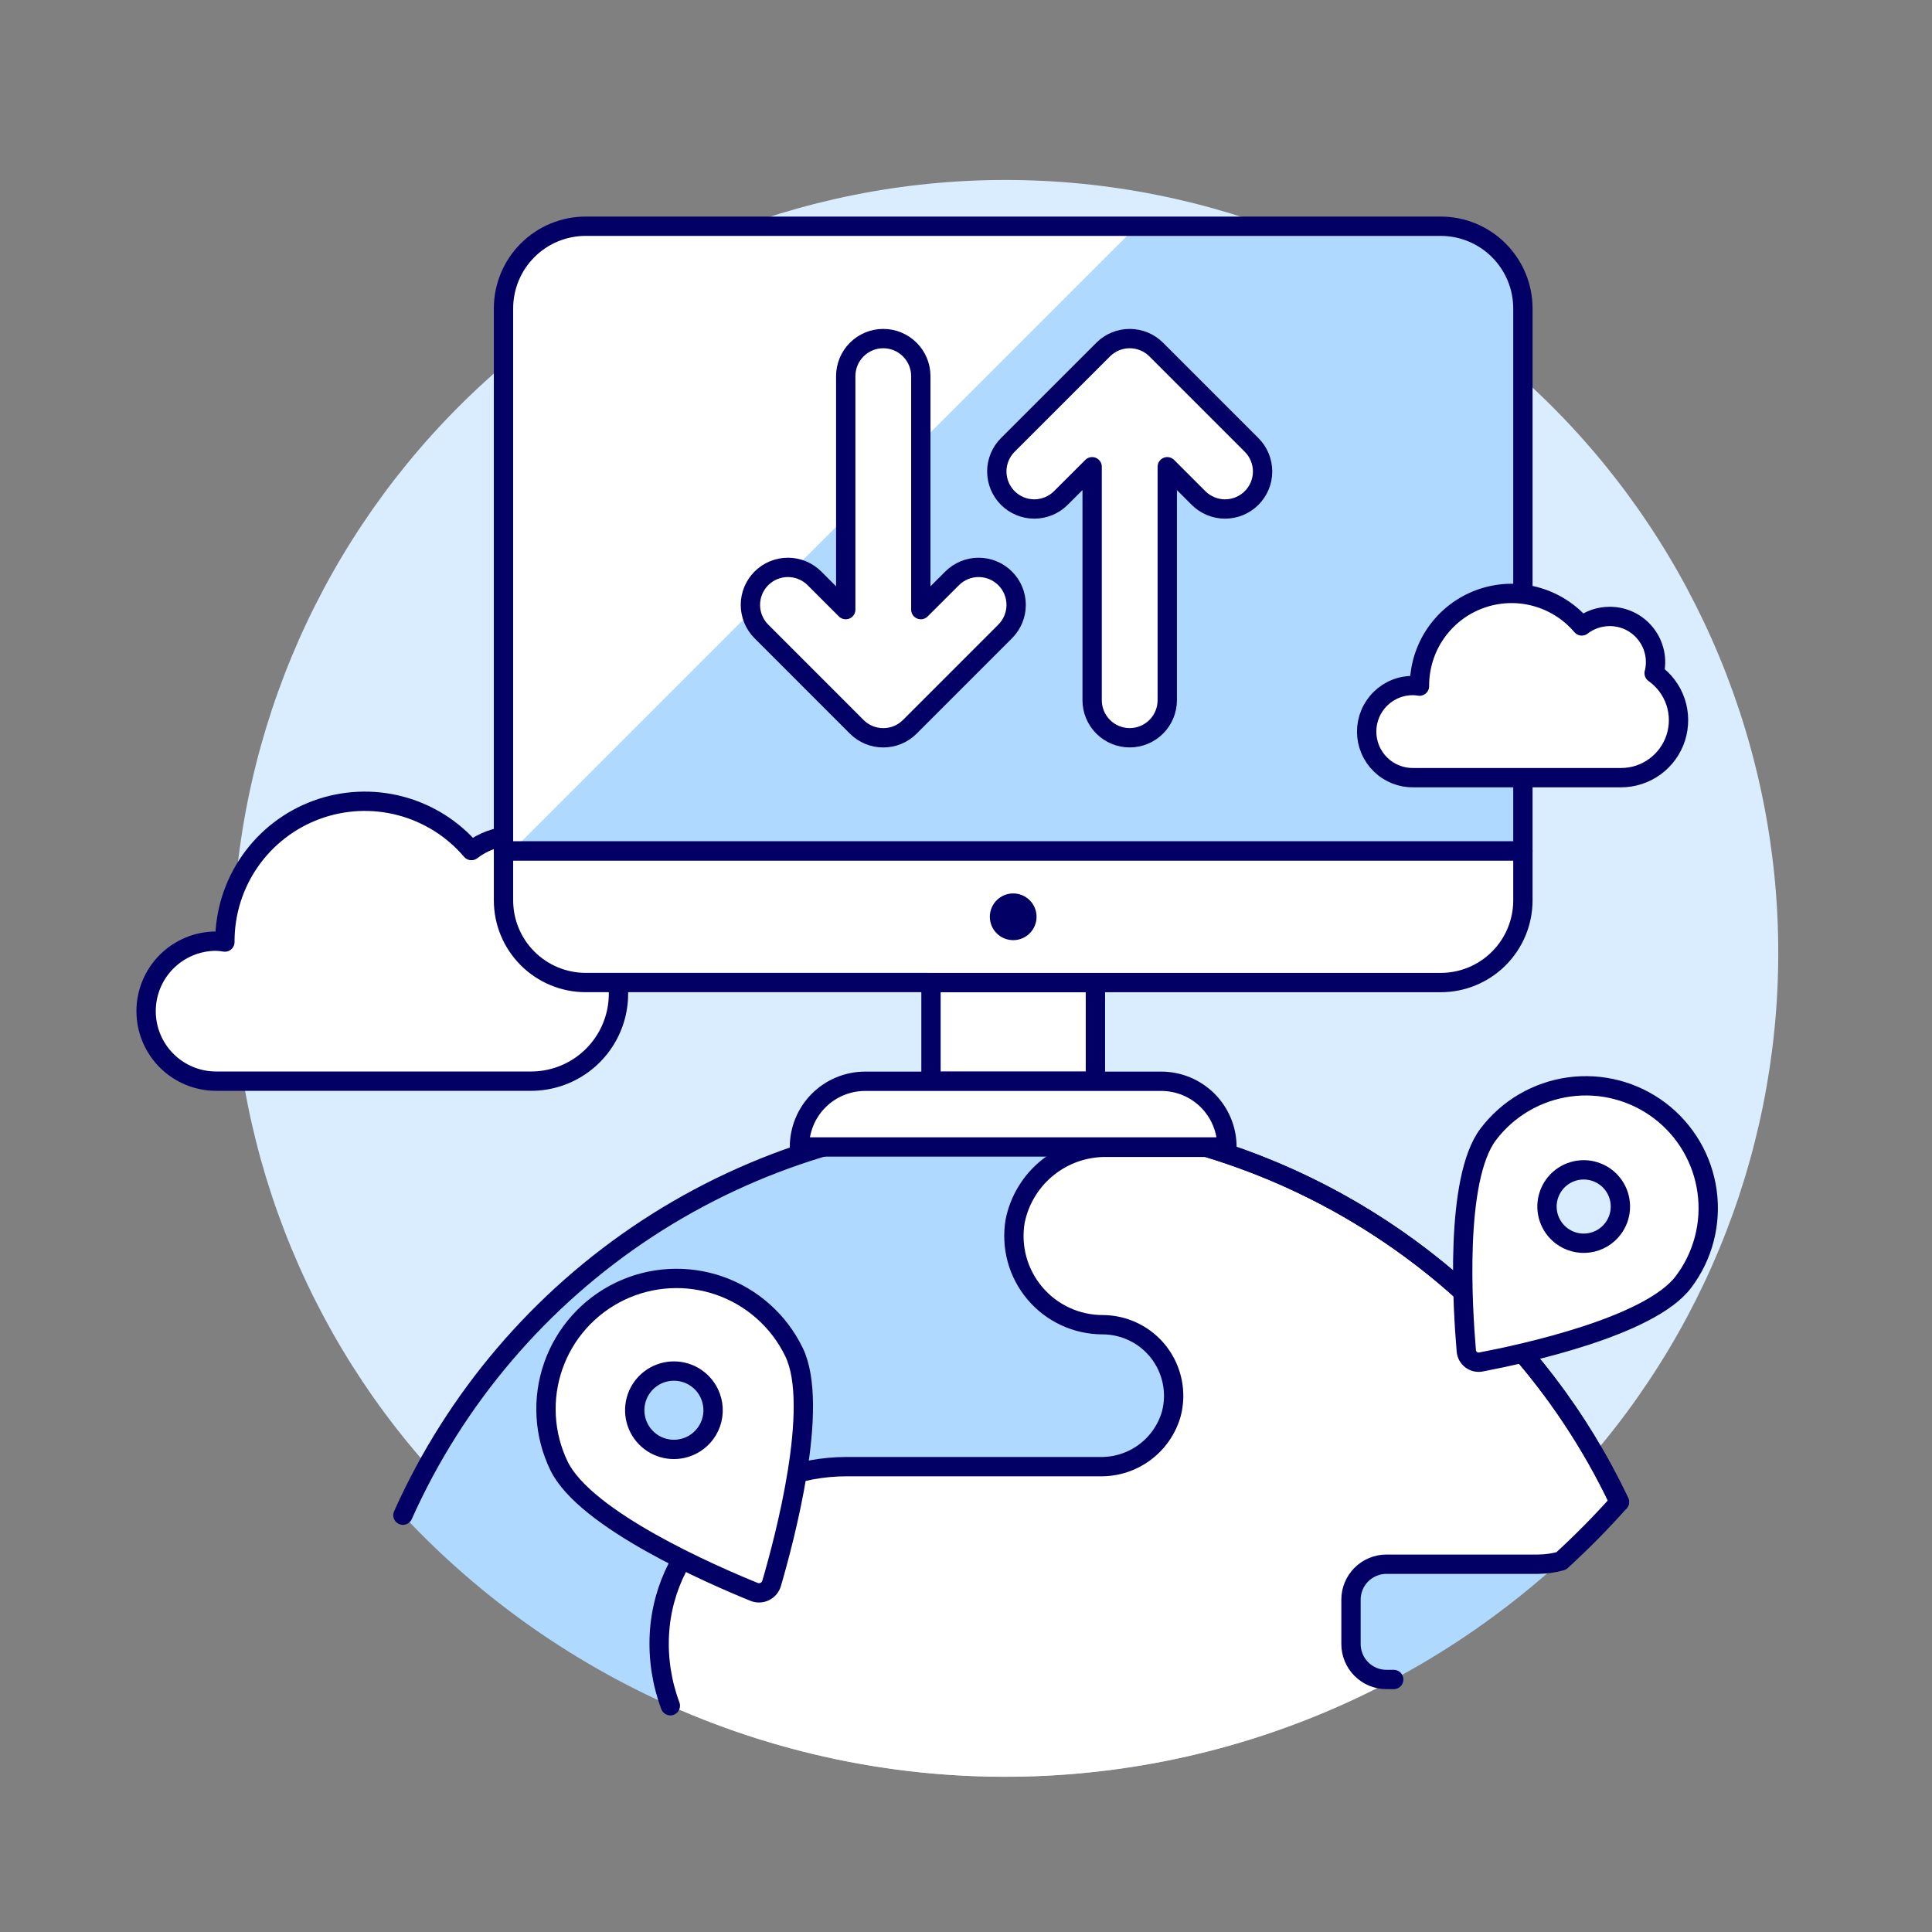 <svg width="121" height="121" viewBox="0 0 121 121" fill="none" xmlns="http://www.w3.org/2000/svg">
<rect x="0" y="0" width="121" height="121" fill="#808080" stroke="none"/>
<path d="M14.572 59.671C14.572 72.507 19.671 84.818 28.748 93.895C37.825 102.972 50.136 108.071 62.972 108.071C75.808 108.071 88.119 102.972 97.196 93.895C106.273 84.818 111.372 72.507 111.372 59.671C111.372 46.834 106.273 34.524 97.196 25.447C88.119 16.37 75.808 11.271 62.972 11.271C50.136 11.271 37.825 16.37 28.748 25.447C19.671 34.524 14.572 46.834 14.572 59.671Z" fill="#D9EDFF"/>
<path d="M101.413 94.08C97.982 86.834 92.546 80.723 85.749 76.471C78.953 72.219 71.079 70.005 63.062 70.091C55.046 70.177 47.222 72.559 40.517 76.955C33.813 81.352 28.509 87.578 25.235 94.896C30.127 100.133 36.056 104.295 42.644 107.115C49.233 109.935 56.337 111.352 63.503 111.275C70.67 111.198 77.742 109.63 84.269 106.669C90.795 103.709 96.634 99.421 101.413 94.08Z" fill="#B0D9FF"/>
<path d="M75.595 71.855H69.355C68.002 71.824 66.683 72.271 65.626 73.116C64.57 73.961 63.845 75.151 63.578 76.477C63.443 77.274 63.483 78.091 63.696 78.871C63.909 79.651 64.29 80.375 64.812 80.992C65.333 81.61 65.983 82.107 66.717 82.447C67.45 82.788 68.249 82.965 69.057 82.965C69.738 82.965 70.41 83.122 71.021 83.423C71.632 83.724 72.165 84.161 72.581 84.701C72.996 85.24 73.282 85.868 73.417 86.536C73.552 87.203 73.532 87.893 73.359 88.551C73.081 89.519 72.492 90.367 71.682 90.964C70.872 91.561 69.888 91.874 68.882 91.853H53.02C47.004 91.853 41.611 96.358 41.296 102.366C41.217 103.885 41.451 105.404 41.983 106.828C49.162 110.018 56.974 111.528 64.825 111.244C72.676 110.959 80.358 108.887 87.287 105.185H86.834C86.543 105.185 86.254 105.128 85.984 105.016C85.714 104.905 85.469 104.741 85.263 104.535C85.056 104.329 84.892 104.084 84.781 103.814C84.669 103.544 84.612 103.255 84.612 102.964V100.188C84.611 99.896 84.669 99.607 84.78 99.337C84.892 99.067 85.056 98.822 85.262 98.616C85.469 98.409 85.714 98.246 85.984 98.134C86.253 98.022 86.542 97.965 86.834 97.965H96.334C96.821 97.961 97.306 97.892 97.775 97.762C99.055 96.592 100.272 95.359 101.428 94.064C98.909 88.766 95.309 84.052 90.86 80.228C86.411 76.403 81.211 73.551 75.595 71.855Z" fill="white"/>
<path d="M101.413 94.08C97.982 86.834 92.546 80.723 85.749 76.471C78.953 72.219 71.079 70.005 63.062 70.091C55.046 70.177 47.222 72.559 40.517 76.955C33.813 81.352 28.509 87.578 25.235 94.896" stroke="#020064" stroke-width="1.21" stroke-linecap="round" stroke-linejoin="round"/>
<path d="M87.287 105.185H86.834C86.543 105.186 86.254 105.128 85.984 105.017C85.714 104.905 85.469 104.741 85.263 104.535C85.056 104.329 84.892 104.084 84.781 103.814C84.669 103.545 84.612 103.256 84.612 102.964V100.188C84.611 99.896 84.669 99.607 84.78 99.337C84.892 99.067 85.056 98.822 85.262 98.616C85.469 98.41 85.714 98.246 85.984 98.134C86.253 98.022 86.542 97.965 86.834 97.965H96.334C96.821 97.961 97.306 97.893 97.775 97.762C99.055 96.592 100.272 95.36 101.428 94.064C98.909 88.766 95.309 84.053 90.86 80.228C86.411 76.404 81.211 73.552 75.595 71.856H69.355C68.002 71.826 66.683 72.272 65.626 73.117C64.57 73.962 63.845 75.152 63.578 76.478C63.443 77.275 63.483 78.092 63.696 78.872C63.909 79.652 64.29 80.376 64.812 80.994C65.333 81.612 65.983 82.108 66.717 82.449C67.45 82.789 68.249 82.966 69.057 82.966C69.738 82.967 70.41 83.124 71.021 83.425C71.632 83.726 72.165 84.163 72.581 84.702C72.996 85.242 73.282 85.87 73.417 86.537C73.552 87.205 73.532 87.894 73.359 88.553C73.081 89.52 72.492 90.368 71.682 90.966C70.872 91.563 69.888 91.875 68.882 91.855H53.02C47.004 91.855 41.611 96.36 41.296 102.367C41.217 103.886 41.451 105.405 41.983 106.83" stroke="#020064" stroke-width="1.21" stroke-linecap="round" stroke-linejoin="round"/>
<path d="M38.814 80.88C36.862 81.823 35.364 83.503 34.65 85.551C33.936 87.598 34.064 89.845 35.006 91.798C36.641 95.186 44.617 98.636 47.227 99.699C47.334 99.742 47.448 99.762 47.563 99.758C47.677 99.754 47.79 99.727 47.893 99.677C47.997 99.627 48.088 99.556 48.163 99.469C48.237 99.381 48.292 99.279 48.325 99.169C49.115 96.464 51.368 88.076 49.732 84.688C49.265 83.721 48.613 82.855 47.811 82.141C47.01 81.426 46.076 80.876 45.062 80.522C44.048 80.169 42.975 80.018 41.903 80.08C40.831 80.141 39.781 80.413 38.814 80.88ZM43.274 90.531C42.837 90.742 42.347 90.819 41.867 90.752C41.386 90.685 40.936 90.477 40.574 90.154C40.211 89.831 39.953 89.407 39.831 88.938C39.709 88.468 39.73 87.972 39.889 87.514C40.049 87.055 40.341 86.655 40.729 86.363C41.117 86.07 41.582 85.9 42.067 85.872C42.551 85.844 43.033 85.961 43.452 86.207C43.87 86.454 44.206 86.819 44.417 87.256C44.557 87.546 44.639 87.861 44.657 88.182C44.676 88.504 44.631 88.826 44.525 89.13C44.419 89.435 44.254 89.715 44.039 89.955C43.825 90.196 43.565 90.391 43.274 90.531Z" fill="white"/>
<path d="M38.814 80.88C36.862 81.823 35.364 83.503 34.65 85.551C33.936 87.598 34.064 89.845 35.006 91.798C36.641 95.186 44.617 98.636 47.227 99.699C47.334 99.742 47.448 99.762 47.563 99.758C47.677 99.754 47.79 99.727 47.893 99.677C47.997 99.627 48.088 99.556 48.163 99.469C48.237 99.381 48.292 99.279 48.325 99.169C49.115 96.464 51.368 88.076 49.732 84.688C49.265 83.721 48.613 82.855 47.811 82.141C47.01 81.426 46.076 80.876 45.062 80.522C44.048 80.169 42.975 80.018 41.903 80.08C40.831 80.141 39.781 80.413 38.814 80.88V80.88ZM43.274 90.531C42.837 90.742 42.347 90.819 41.867 90.752C41.386 90.685 40.936 90.477 40.574 90.154C40.211 89.831 39.953 89.407 39.831 88.938C39.709 88.468 39.73 87.972 39.889 87.514C40.049 87.055 40.341 86.655 40.729 86.363C41.117 86.07 41.582 85.9 42.067 85.872C42.551 85.844 43.033 85.961 43.452 86.207C43.87 86.454 44.206 86.819 44.417 87.256C44.557 87.546 44.639 87.861 44.657 88.182C44.676 88.504 44.631 88.826 44.525 89.13C44.419 89.435 44.254 89.715 44.039 89.955C43.825 90.196 43.565 90.391 43.274 90.531V90.531Z" stroke="#020064" stroke-width="1.21" stroke-linecap="round" stroke-linejoin="round"/>
<path d="M103.946 69.556C102.325 68.33 100.284 67.797 98.271 68.076C96.258 68.354 94.438 69.42 93.21 71.039C91.082 73.85 91.609 81.979 91.835 84.612C91.845 84.719 91.877 84.823 91.929 84.917C91.982 85.011 92.053 85.093 92.139 85.158C92.224 85.223 92.323 85.269 92.427 85.294C92.532 85.319 92.641 85.321 92.746 85.302C95.342 84.805 103.302 83.103 105.431 80.292C106.039 79.49 106.482 78.576 106.737 77.602C106.991 76.628 107.051 75.613 106.913 74.616C106.775 73.619 106.442 72.659 105.933 71.791C105.424 70.923 104.749 70.163 103.946 69.556ZM97.798 77.398C97.436 77.123 97.163 76.748 97.014 76.318C96.865 75.888 96.847 75.424 96.962 74.984C97.076 74.544 97.319 74.148 97.659 73.846C97.999 73.544 98.421 73.35 98.871 73.288C99.322 73.225 99.78 73.298 100.19 73.497C100.599 73.695 100.94 74.01 101.17 74.403C101.399 74.795 101.508 75.246 101.481 75.7C101.454 76.154 101.294 76.59 101.019 76.953C100.837 77.193 100.609 77.396 100.349 77.549C100.088 77.701 99.8 77.801 99.501 77.842C99.202 77.884 98.897 77.866 98.605 77.79C98.313 77.713 98.039 77.58 97.798 77.398Z" fill="white"/>
<path d="M103.946 69.556C102.325 68.33 100.284 67.797 98.271 68.076C96.258 68.354 94.438 69.42 93.21 71.039C91.082 73.85 91.609 81.979 91.835 84.612C91.845 84.719 91.877 84.823 91.929 84.917C91.982 85.011 92.053 85.093 92.139 85.158C92.224 85.223 92.323 85.269 92.427 85.294C92.532 85.319 92.641 85.321 92.746 85.302C95.342 84.805 103.302 83.103 105.431 80.292C106.039 79.49 106.482 78.576 106.737 77.602C106.991 76.628 107.051 75.613 106.913 74.616C106.775 73.619 106.442 72.659 105.933 71.791C105.424 70.923 104.749 70.163 103.946 69.556V69.556ZM97.798 77.398C97.436 77.123 97.163 76.748 97.014 76.318C96.865 75.888 96.847 75.424 96.962 74.984C97.076 74.544 97.319 74.148 97.659 73.846C97.999 73.544 98.421 73.35 98.871 73.288C99.322 73.225 99.78 73.298 100.19 73.497C100.599 73.695 100.94 74.01 101.17 74.403C101.399 74.795 101.508 75.246 101.481 75.7C101.454 76.154 101.294 76.59 101.019 76.953C100.837 77.193 100.609 77.396 100.349 77.549C100.088 77.701 99.8 77.801 99.501 77.842C99.202 77.884 98.897 77.866 98.605 77.79C98.313 77.713 98.039 77.58 97.798 77.398V77.398Z" stroke="#020064" stroke-width="1.21" stroke-linecap="round" stroke-linejoin="round"/>
<path d="M36.421 57.765C36.64 56.887 36.58 55.962 36.248 55.118C35.917 54.276 35.331 53.557 34.573 53.062C33.814 52.568 32.92 52.322 32.015 52.359C31.11 52.397 30.239 52.715 29.524 53.27C28.362 51.904 26.81 50.927 25.075 50.471C23.341 50.015 21.508 50.102 19.825 50.72C18.141 51.339 16.688 52.459 15.662 53.93C14.635 55.4 14.085 57.151 14.084 58.944C14.084 58.962 14.084 58.98 14.084 59C13.902 58.969 13.718 58.95 13.534 58.944C12.371 58.944 11.256 59.406 10.434 60.228C9.612 61.05 9.15 62.165 9.15 63.328C9.15 64.49 9.612 65.606 10.434 66.428C11.256 67.25 12.371 67.712 13.534 67.712H33.257C34.42 67.713 35.553 67.343 36.492 66.657C37.43 65.971 38.126 65.003 38.478 63.895C38.83 62.787 38.82 61.595 38.449 60.493C38.078 59.391 37.365 58.435 36.415 57.765H36.421Z" fill="white"/>
<path d="M36.421 57.765C36.64 56.887 36.58 55.962 36.248 55.118C35.917 54.276 35.331 53.557 34.573 53.062C33.814 52.568 32.92 52.322 32.015 52.359C31.11 52.397 30.239 52.715 29.524 53.27C28.362 51.904 26.81 50.927 25.075 50.471C23.341 50.015 21.508 50.102 19.825 50.72C18.141 51.339 16.688 52.459 15.662 53.93C14.635 55.4 14.085 57.151 14.084 58.944C14.084 58.962 14.084 58.98 14.084 59C13.902 58.969 13.718 58.95 13.534 58.944C12.371 58.944 11.256 59.406 10.434 60.228C9.612 61.05 9.15 62.165 9.15 63.328C9.15 64.49 9.612 65.606 10.434 66.428C11.256 67.25 12.371 67.712 13.534 67.712H33.257C34.42 67.713 35.553 67.343 36.492 66.657C37.43 65.971 38.126 65.003 38.478 63.895C38.83 62.787 38.82 61.595 38.449 60.493C38.078 59.391 37.365 58.435 36.415 57.765H36.421Z" stroke="#020064" stroke-width="1.21" stroke-linecap="round" stroke-linejoin="round"/>
<path d="M58.307 61.537H68.605V67.715H58.307V61.537Z" fill="white"/>
<path d="M58.307 61.537H68.605V67.715H58.307V61.537Z" stroke="#020064" stroke-width="1.21" stroke-linecap="round" stroke-linejoin="round"/>
<path d="M76.842 71.834H50.069C50.069 70.743 50.502 69.697 51.274 68.925C52.045 68.154 53.092 67.72 54.183 67.72H72.721C73.262 67.719 73.798 67.825 74.298 68.031C74.798 68.238 75.252 68.54 75.635 68.923C76.017 69.305 76.321 69.759 76.528 70.258C76.736 70.758 76.842 71.293 76.842 71.834Z" fill="white" stroke="#020064" stroke-width="1.21" stroke-linecap="round" stroke-linejoin="round"/>
<path d="M90.228 14.169H36.682C35.317 14.169 34.007 14.711 33.042 15.677C32.076 16.642 31.534 17.952 31.534 19.317V53.299H95.378V19.317C95.378 17.952 94.835 16.642 93.869 15.677C92.904 14.711 91.594 14.169 90.228 14.169Z" fill="#B0D9FF"/>
<path d="M71.193 14.169H36.682C35.317 14.169 34.007 14.711 33.042 15.677C32.076 16.642 31.534 17.952 31.534 19.317V53.299H32.065L71.193 14.169Z" fill="white"/>
<path d="M90.228 14.169H36.682C35.317 14.169 34.007 14.711 33.042 15.677C32.076 16.642 31.534 17.952 31.534 19.317V53.299H95.378V19.317C95.378 17.952 94.835 16.642 93.869 15.677C92.904 14.711 91.594 14.169 90.228 14.169V14.169Z" stroke="#020064" stroke-width="1.21" stroke-linecap="round" stroke-linejoin="round"/>
<path d="M90.228 61.537C90.905 61.537 91.575 61.404 92.2 61.145C92.825 60.886 93.392 60.507 93.871 60.029C94.349 59.55 94.728 58.982 94.987 58.357C95.246 57.732 95.378 57.062 95.378 56.386V53.299H31.534V56.386C31.534 57.752 32.076 59.061 33.042 60.027C34.007 60.992 35.317 61.535 36.682 61.535L90.228 61.537Z" fill="white" stroke="#020064" stroke-width="1.21" stroke-linecap="round" stroke-linejoin="round"/>
<path d="M62.598 57.418C62.598 57.645 62.688 57.864 62.849 58.025C63.01 58.185 63.228 58.276 63.456 58.276C63.684 58.276 63.902 58.185 64.063 58.025C64.224 57.864 64.314 57.645 64.314 57.418C64.314 57.19 64.224 56.972 64.063 56.811C63.902 56.65 63.684 56.56 63.456 56.56C63.228 56.56 63.01 56.65 62.849 56.811C62.688 56.972 62.598 57.19 62.598 57.418Z" fill="#020064" stroke="#020064" stroke-width="1.21"/>
<path d="M70.751 46.206C70.128 46.206 69.531 45.958 69.09 45.517C68.649 45.077 68.401 44.48 68.4 43.856V29.232L66.441 31.189C66.223 31.407 65.964 31.58 65.679 31.698C65.394 31.817 65.088 31.877 64.779 31.878C64.471 31.878 64.165 31.817 63.88 31.699C63.595 31.581 63.336 31.408 63.118 31.189C62.9 30.971 62.726 30.712 62.608 30.427C62.49 30.142 62.429 29.837 62.429 29.528C62.429 29.219 62.49 28.914 62.608 28.629C62.726 28.344 62.899 28.084 63.117 27.866L69.091 21.894C69.309 21.675 69.568 21.502 69.853 21.384C70.139 21.266 70.444 21.205 70.753 21.205C71.061 21.205 71.367 21.266 71.652 21.384C71.938 21.502 72.197 21.675 72.415 21.894L78.387 27.866C78.828 28.307 79.075 28.905 79.075 29.528C79.075 30.152 78.827 30.75 78.386 31.19C77.945 31.631 77.347 31.878 76.724 31.878C76.101 31.878 75.503 31.63 75.062 31.189L73.105 29.232V43.856C73.103 44.48 72.855 45.078 72.414 45.518C71.973 45.959 71.375 46.206 70.751 46.206Z" fill="white" stroke="#020064" stroke-width="1.21" stroke-linecap="round" stroke-linejoin="round"/>
<path d="M55.319 46.207C55.01 46.208 54.704 46.148 54.419 46.03C54.133 45.911 53.874 45.738 53.656 45.519L47.685 39.546C47.467 39.328 47.294 39.069 47.176 38.784C47.058 38.498 46.997 38.193 46.997 37.884C46.997 37.575 47.058 37.27 47.176 36.985C47.294 36.7 47.468 36.441 47.686 36.222C47.904 36.004 48.164 35.831 48.449 35.713C48.734 35.595 49.04 35.535 49.348 35.535C49.657 35.535 49.962 35.596 50.248 35.714C50.533 35.832 50.792 36.005 51.01 36.224L52.968 38.18V23.556C52.968 22.933 53.215 22.335 53.656 21.894C54.097 21.453 54.695 21.205 55.319 21.205C55.942 21.205 56.54 21.453 56.981 21.894C57.422 22.335 57.67 22.933 57.67 23.556V38.18L59.629 36.224C60.069 35.783 60.667 35.535 61.29 35.535C61.913 35.535 62.511 35.782 62.952 36.223C63.393 36.664 63.641 37.261 63.641 37.885C63.641 38.508 63.393 39.105 62.953 39.546L56.981 45.519C56.763 45.738 56.504 45.911 56.219 46.029C55.934 46.148 55.628 46.208 55.319 46.207Z" fill="white" stroke="#020064" stroke-width="1.21" stroke-linecap="round" stroke-linejoin="round"/>
<path d="M103.601 42.16C103.707 41.736 103.714 41.294 103.622 40.868C103.53 40.441 103.342 40.041 103.072 39.698C102.802 39.355 102.457 39.078 102.063 38.889C101.67 38.7 101.238 38.604 100.802 38.608C100.173 38.609 99.563 38.818 99.065 39.202C98.301 38.301 97.279 37.657 96.137 37.356C94.995 37.055 93.788 37.112 92.68 37.52C91.571 37.927 90.615 38.664 89.939 39.633C89.263 40.601 88.901 41.754 88.901 42.934V42.972C88.781 42.952 88.66 42.939 88.538 42.934C88.154 42.927 87.773 42.995 87.416 43.137C87.059 43.278 86.734 43.49 86.46 43.758C86.185 44.027 85.967 44.348 85.819 44.702C85.67 45.056 85.593 45.436 85.593 45.82C85.593 46.204 85.67 46.584 85.819 46.938C85.967 47.292 86.185 47.612 86.46 47.881C86.734 48.15 87.059 48.361 87.416 48.503C87.773 48.644 88.154 48.713 88.538 48.705H101.519C102.284 48.706 103.03 48.463 103.648 48.012C104.266 47.56 104.724 46.924 104.956 46.194C105.188 45.465 105.181 44.68 104.937 43.955C104.693 43.23 104.224 42.601 103.598 42.16H103.601Z" fill="white"/>
<path d="M103.601 42.16C103.707 41.736 103.714 41.294 103.622 40.868C103.53 40.441 103.342 40.041 103.072 39.698C102.802 39.355 102.457 39.078 102.063 38.889C101.67 38.7 101.238 38.604 100.802 38.608C100.173 38.609 99.563 38.818 99.065 39.202C98.301 38.301 97.279 37.657 96.137 37.356C94.995 37.055 93.788 37.112 92.68 37.52C91.571 37.927 90.615 38.664 89.939 39.633C89.263 40.601 88.901 41.754 88.901 42.934V42.972C88.781 42.952 88.66 42.939 88.538 42.934C88.154 42.927 87.773 42.995 87.416 43.137C87.059 43.278 86.734 43.49 86.46 43.758C86.185 44.027 85.967 44.348 85.819 44.702C85.67 45.056 85.593 45.436 85.593 45.82C85.593 46.204 85.67 46.584 85.819 46.938C85.967 47.292 86.185 47.612 86.46 47.881C86.734 48.15 87.059 48.361 87.416 48.503C87.773 48.644 88.154 48.713 88.538 48.705H101.519C102.284 48.706 103.03 48.463 103.648 48.012C104.266 47.56 104.724 46.924 104.956 46.194C105.188 45.465 105.181 44.68 104.937 43.955C104.693 43.23 104.224 42.601 103.598 42.16H103.601Z" stroke="#020064" stroke-width="1.21" stroke-linecap="round" stroke-linejoin="round"/>
</svg>
